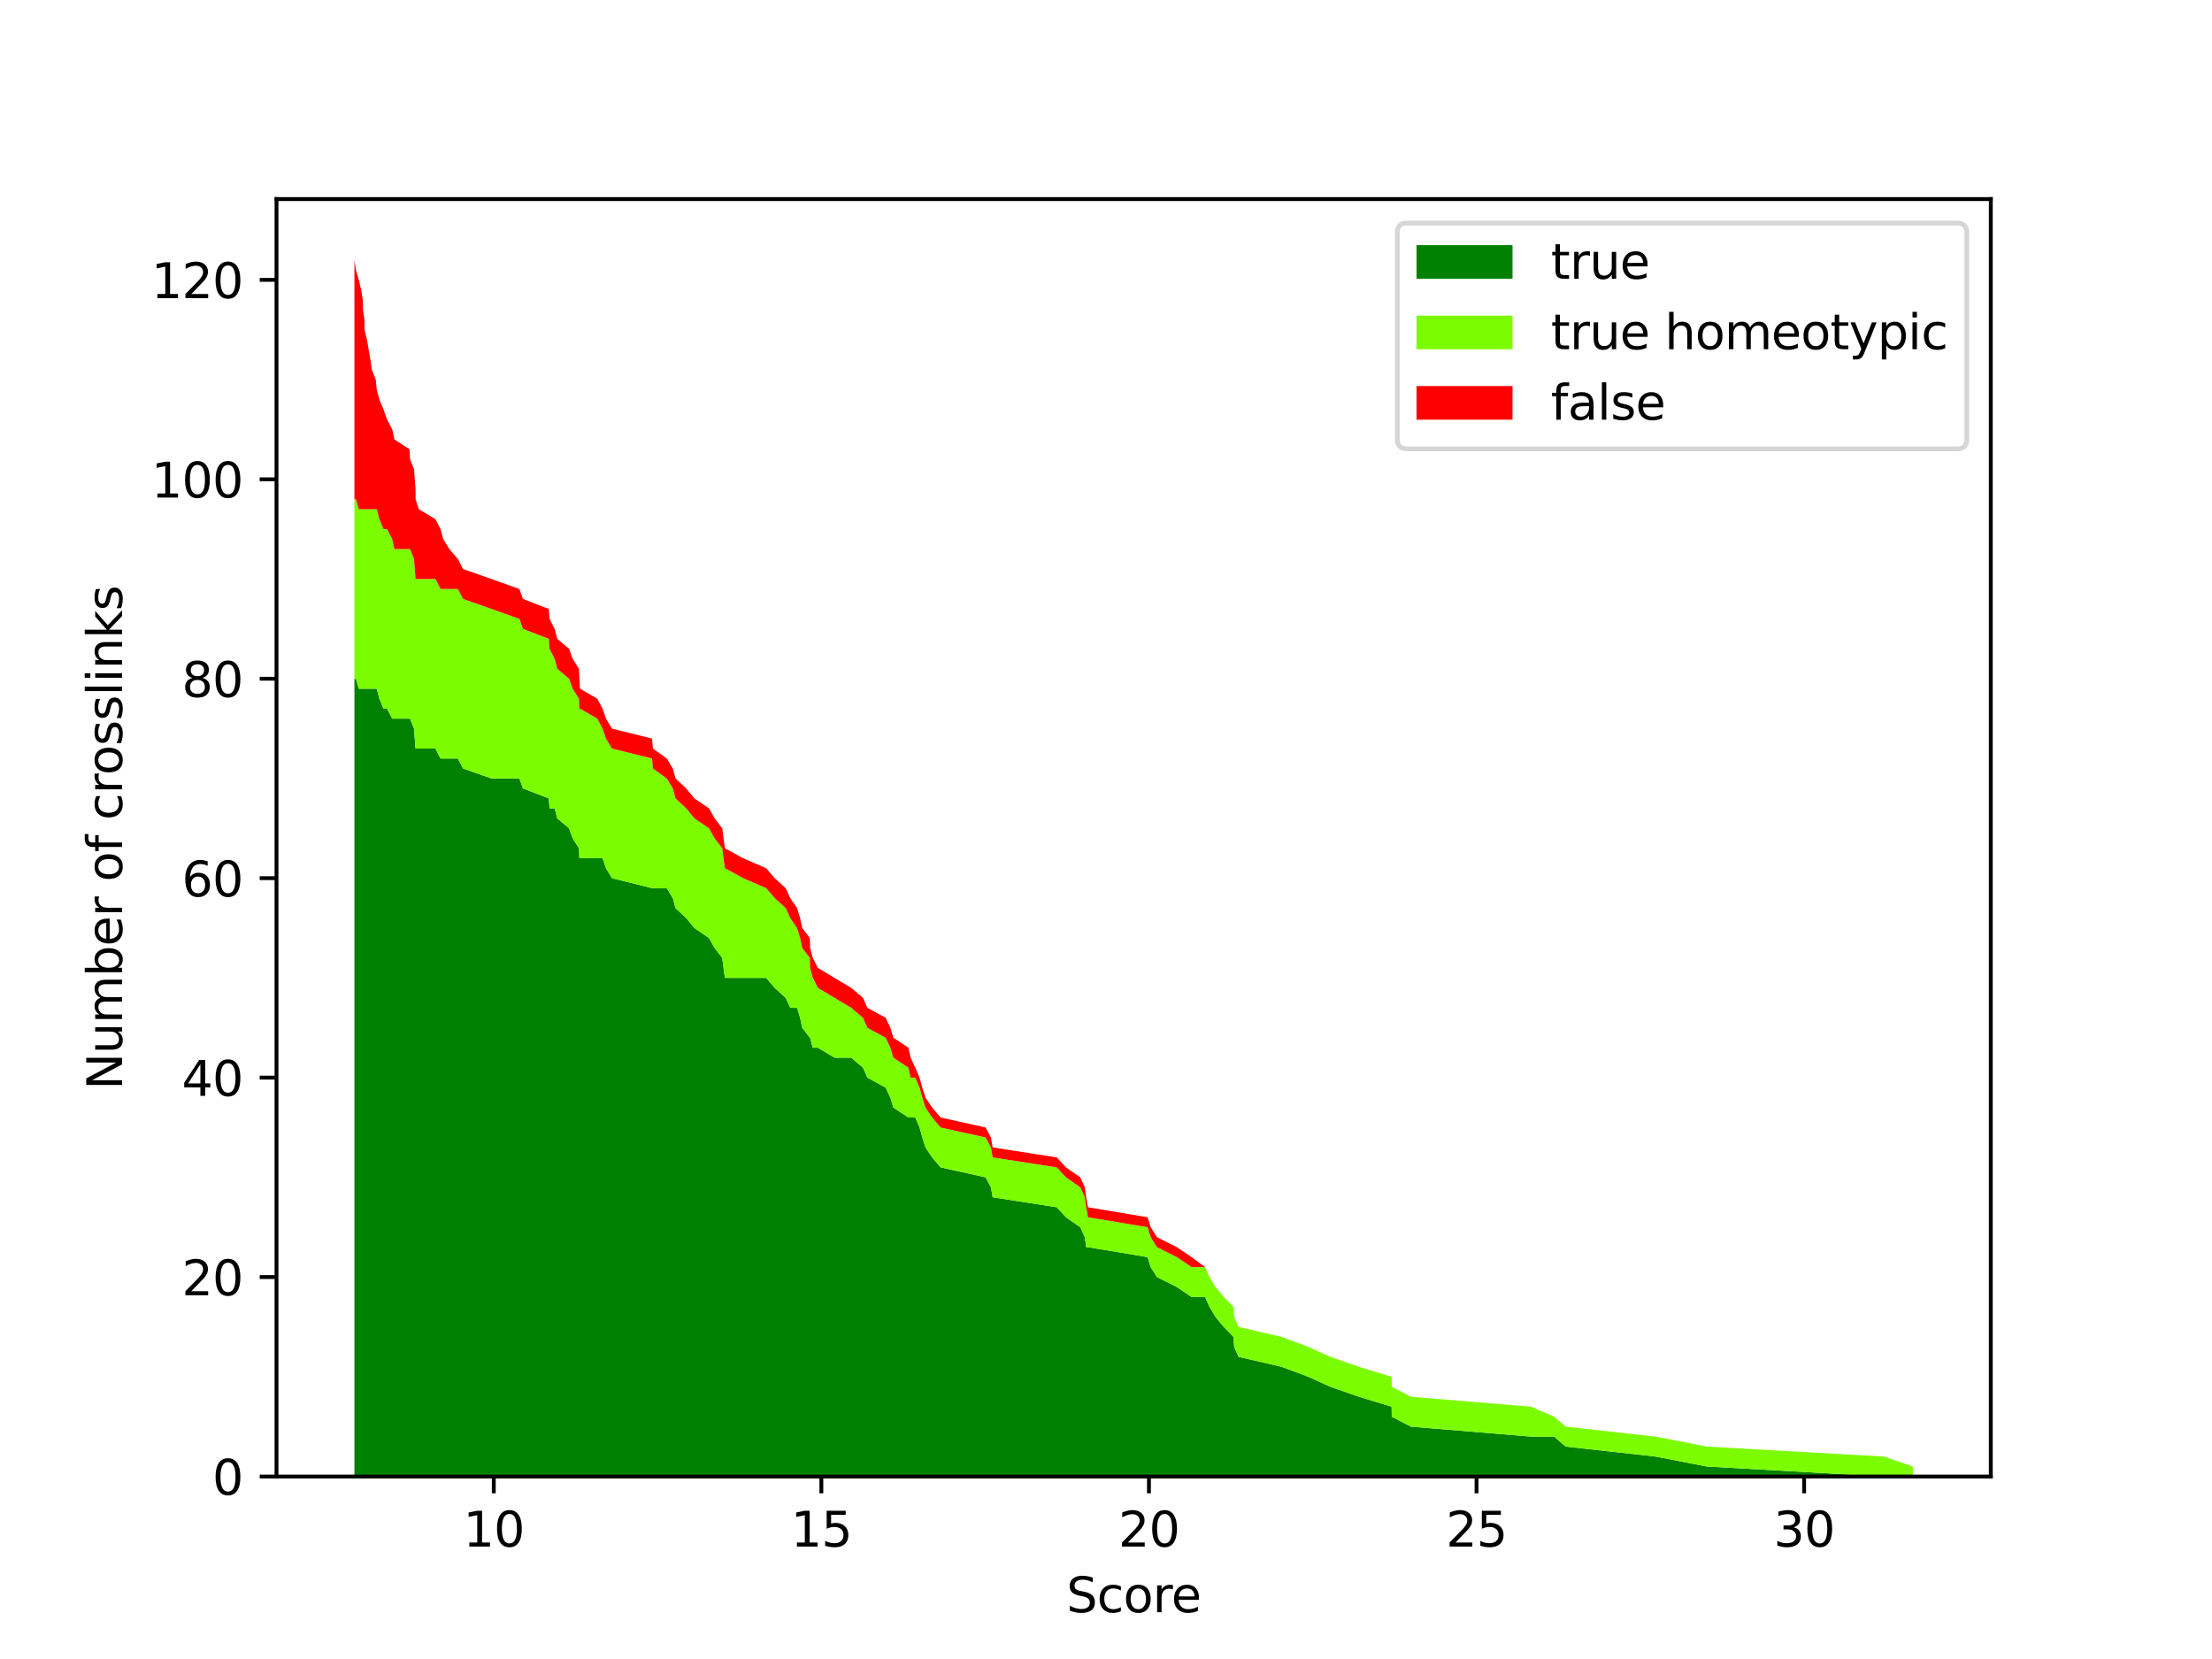 <?xml version="1.0" encoding="utf-8" standalone="no"?>
<!DOCTYPE svg PUBLIC "-//W3C//DTD SVG 1.1//EN"
  "http://www.w3.org/Graphics/SVG/1.1/DTD/svg11.dtd">
<svg xmlns:xlink="http://www.w3.org/1999/xlink" width="460.8pt" height="345.6pt" viewBox="0 0 460.8 345.6" xmlns="http://www.w3.org/2000/svg" version="1.1">
 <defs>
  <style type="text/css">*{stroke-linejoin: round; stroke-linecap: butt}</style>
 </defs>
 <g id="figure_1">
  <g id="patch_1">
   <path d="M 0 345.6 
L 460.8 345.6 
L 460.8 0 
L 0 0 
z
" style="fill: #ffffff"/>
  </g>
  <g id="axes_1">
   <g id="patch_2">
    <path d="M 57.6 307.584 
L 414.72 307.584 
L 414.72 41.472 
L 57.6 41.472 
z
" style="fill: #ffffff"/>
   </g>
   <g id="PolyCollection_1">
    <path d="M 73.833 141.394 
L 73.833 307.584 
L 74.147 307.584 
L 74.747 307.584 
L 75.239 307.584 
L 75.58 307.584 
L 75.621 307.584 
L 75.921 307.584 
L 75.935 307.584 
L 76.44 307.584 
L 76.794 307.584 
L 77.163 307.584 
L 77.45 307.584 
L 78.268 307.584 
L 78.487 307.584 
L 79.033 307.584 
L 79.893 307.584 
L 80.63 307.584 
L 81.708 307.584 
L 82.158 307.584 
L 85.325 307.584 
L 85.42 307.584 
L 86.253 307.584 
L 86.403 307.584 
L 86.567 307.584 
L 86.58 307.584 
L 87.249 307.584 
L 90.716 307.584 
L 91.767 307.584 
L 92.34 307.584 
L 93.609 307.584 
L 95.384 307.584 
L 96.462 307.584 
L 102.385 307.584 
L 108.199 307.584 
L 108.936 307.584 
L 114.328 307.584 
L 114.478 307.584 
L 115.542 307.584 
L 116.088 307.584 
L 118.545 307.584 
L 119.296 307.584 
L 120.606 307.584 
L 120.701 307.584 
L 120.824 307.584 
L 124.427 307.584 
L 125.519 307.584 
L 126.243 307.584 
L 127.471 307.584 
L 135.837 307.584 
L 136.015 307.584 
L 138.895 307.584 
L 140.164 307.584 
L 140.724 307.584 
L 142.948 307.584 
L 144.654 307.584 
L 147.698 307.584 
L 148.858 307.584 
L 150.469 307.584 
L 150.728 307.584 
L 151.014 307.584 
L 154.809 307.584 
L 159.613 307.584 
L 161.387 307.584 
L 163.68 307.584 
L 164.622 307.584 
L 166.041 307.584 
L 166.683 307.584 
L 167.12 307.584 
L 168.703 307.584 
L 168.757 307.584 
L 169.317 307.584 
L 170.382 307.584 
L 173.848 307.584 
L 177.329 307.584 
L 179.785 307.584 
L 180.686 307.584 
L 184.494 307.584 
L 185.477 307.584 
L 186.104 307.584 
L 189.23 307.584 
L 189.708 307.584 
L 190.663 307.584 
L 191.564 307.584 
L 192.137 307.584 
L 192.792 307.584 
L 194.184 307.584 
L 195.945 307.584 
L 205.321 307.584 
L 206.427 307.584 
L 206.795 307.584 
L 220.144 307.584 
L 222.054 307.584 
L 225.043 307.584 
L 225.985 307.584 
L 226.272 307.584 
L 226.64 307.584 
L 239.06 307.584 
L 239.715 307.584 
L 241.012 307.584 
L 245.161 307.584 
L 248.232 307.584 
L 251.044 307.584 
L 251.972 307.584 
L 253.214 307.584 
L 254.933 307.584 
L 256.967 307.584 
L 257.09 307.584 
L 258.032 307.584 
L 266.985 307.584 
L 272.553 307.584 
L 277.139 307.584 
L 283.076 307.584 
L 289.901 307.584 
L 289.928 307.584 
L 293.913 307.584 
L 318.958 307.584 
L 323.749 307.584 
L 326.164 307.584 
L 344.89 307.584 
L 355.577 307.584 
L 392.509 307.584 
L 398.487 307.584 
L 398.487 307.584 
L 398.487 307.584 
L 392.509 307.584 
L 355.577 305.507 
L 344.89 303.429 
L 326.164 301.352 
L 323.749 299.274 
L 318.958 299.274 
L 293.913 297.197 
L 289.928 295.12 
L 289.901 293.042 
L 283.076 290.965 
L 277.139 288.888 
L 272.553 286.81 
L 266.985 284.733 
L 258.032 282.655 
L 257.09 280.578 
L 256.967 278.501 
L 254.933 276.423 
L 253.214 274.346 
L 251.972 272.269 
L 251.044 270.191 
L 248.232 270.191 
L 245.161 268.114 
L 241.012 266.036 
L 239.715 263.959 
L 239.06 261.882 
L 226.64 259.804 
L 226.272 259.804 
L 225.985 257.727 
L 225.043 255.65 
L 222.054 253.572 
L 220.144 251.495 
L 206.795 249.417 
L 206.427 247.34 
L 205.321 245.263 
L 195.945 243.185 
L 194.184 241.108 
L 192.792 239.031 
L 192.137 236.953 
L 191.564 234.876 
L 190.663 232.798 
L 189.708 232.798 
L 189.23 232.798 
L 186.104 230.721 
L 185.477 228.644 
L 184.494 226.566 
L 180.686 224.489 
L 179.785 222.412 
L 177.329 220.334 
L 173.848 220.334 
L 170.382 218.257 
L 169.317 218.257 
L 168.757 216.179 
L 168.703 216.179 
L 167.12 214.102 
L 166.683 212.025 
L 166.041 209.947 
L 164.622 209.947 
L 163.68 207.87 
L 161.387 205.793 
L 159.613 203.715 
L 154.809 203.715 
L 151.014 203.715 
L 150.728 201.638 
L 150.469 199.56 
L 148.858 197.483 
L 147.698 195.406 
L 144.654 193.328 
L 142.948 191.251 
L 140.724 189.174 
L 140.164 187.096 
L 138.895 185.019 
L 136.015 185.019 
L 135.837 185.019 
L 127.471 182.941 
L 126.243 180.864 
L 125.519 178.787 
L 124.427 178.787 
L 120.824 178.787 
L 120.701 178.787 
L 120.606 176.709 
L 119.296 174.632 
L 118.545 172.554 
L 116.088 170.477 
L 115.542 168.4 
L 114.478 168.4 
L 114.328 166.322 
L 108.936 164.245 
L 108.199 162.168 
L 102.385 162.168 
L 96.462 160.09 
L 95.384 158.013 
L 93.609 158.013 
L 92.34 158.013 
L 91.767 158.013 
L 90.716 155.935 
L 87.249 155.935 
L 86.58 155.935 
L 86.567 155.935 
L 86.403 153.858 
L 86.253 151.781 
L 85.42 149.703 
L 85.325 149.703 
L 82.158 149.703 
L 81.708 149.703 
L 80.63 147.626 
L 79.893 147.626 
L 79.033 145.549 
L 78.487 143.471 
L 78.268 143.471 
L 77.45 143.471 
L 77.163 143.471 
L 76.794 143.471 
L 76.44 143.471 
L 75.935 143.471 
L 75.921 143.471 
L 75.621 143.471 
L 75.58 143.471 
L 75.239 143.471 
L 74.747 143.471 
L 74.147 141.394 
L 73.833 141.394 
z
" clip-path="url(#p751a65db9b)" style="fill: #008000"/>
   </g>
   <g id="PolyCollection_2">
    <path d="M 73.833 104.001 
L 73.833 141.394 
L 74.147 141.394 
L 74.747 143.471 
L 75.239 143.471 
L 75.58 143.471 
L 75.621 143.471 
L 75.921 143.471 
L 75.935 143.471 
L 76.44 143.471 
L 76.794 143.471 
L 77.163 143.471 
L 77.45 143.471 
L 78.268 143.471 
L 78.487 143.471 
L 79.033 145.549 
L 79.893 147.626 
L 80.63 147.626 
L 81.708 149.703 
L 82.158 149.703 
L 85.325 149.703 
L 85.42 149.703 
L 86.253 151.781 
L 86.403 153.858 
L 86.567 155.935 
L 86.58 155.935 
L 87.249 155.935 
L 90.716 155.935 
L 91.767 158.013 
L 92.34 158.013 
L 93.609 158.013 
L 95.384 158.013 
L 96.462 160.09 
L 102.385 162.168 
L 108.199 162.168 
L 108.936 164.245 
L 114.328 166.322 
L 114.478 168.4 
L 115.542 168.4 
L 116.088 170.477 
L 118.545 172.554 
L 119.296 174.632 
L 120.606 176.709 
L 120.701 178.787 
L 120.824 178.787 
L 124.427 178.787 
L 125.519 178.787 
L 126.243 180.864 
L 127.471 182.941 
L 135.837 185.019 
L 136.015 185.019 
L 138.895 185.019 
L 140.164 187.096 
L 140.724 189.174 
L 142.948 191.251 
L 144.654 193.328 
L 147.698 195.406 
L 148.858 197.483 
L 150.469 199.56 
L 150.728 201.638 
L 151.014 203.715 
L 154.809 203.715 
L 159.613 203.715 
L 161.387 205.793 
L 163.68 207.87 
L 164.622 209.947 
L 166.041 209.947 
L 166.683 212.025 
L 167.12 214.102 
L 168.703 216.179 
L 168.757 216.179 
L 169.317 218.257 
L 170.382 218.257 
L 173.848 220.334 
L 177.329 220.334 
L 179.785 222.412 
L 180.686 224.489 
L 184.494 226.566 
L 185.477 228.644 
L 186.104 230.721 
L 189.23 232.798 
L 189.708 232.798 
L 190.663 232.798 
L 191.564 234.876 
L 192.137 236.953 
L 192.792 239.031 
L 194.184 241.108 
L 195.945 243.185 
L 205.321 245.263 
L 206.427 247.34 
L 206.795 249.417 
L 220.144 251.495 
L 222.054 253.572 
L 225.043 255.65 
L 225.985 257.727 
L 226.272 259.804 
L 226.64 259.804 
L 239.06 261.882 
L 239.715 263.959 
L 241.012 266.036 
L 245.161 268.114 
L 248.232 270.191 
L 251.044 270.191 
L 251.972 272.269 
L 253.214 274.346 
L 254.933 276.423 
L 256.967 278.501 
L 257.09 280.578 
L 258.032 282.655 
L 266.985 284.733 
L 272.553 286.81 
L 277.139 288.888 
L 283.076 290.965 
L 289.901 293.042 
L 289.928 295.12 
L 293.913 297.197 
L 318.958 299.274 
L 323.749 299.274 
L 326.164 301.352 
L 344.89 303.429 
L 355.577 305.507 
L 392.509 307.584 
L 398.487 307.584 
L 398.487 305.507 
L 398.487 305.507 
L 392.509 303.429 
L 355.577 301.352 
L 344.89 299.274 
L 326.164 297.197 
L 323.749 295.12 
L 318.958 293.042 
L 293.913 290.965 
L 289.928 288.888 
L 289.901 286.81 
L 283.076 284.733 
L 277.139 282.655 
L 272.553 280.578 
L 266.985 278.501 
L 258.032 276.423 
L 257.09 274.346 
L 256.967 272.269 
L 254.933 270.191 
L 253.214 268.114 
L 251.972 266.036 
L 251.044 263.959 
L 248.232 263.959 
L 245.161 261.882 
L 241.012 259.804 
L 239.715 257.727 
L 239.06 255.65 
L 226.64 253.572 
L 226.272 251.495 
L 225.985 249.417 
L 225.043 247.34 
L 222.054 245.263 
L 220.144 243.185 
L 206.795 241.108 
L 206.427 239.031 
L 205.321 236.953 
L 195.945 234.876 
L 194.184 232.798 
L 192.792 230.721 
L 192.137 228.644 
L 191.564 226.566 
L 190.663 224.489 
L 189.708 224.489 
L 189.23 222.412 
L 186.104 220.334 
L 185.477 218.257 
L 184.494 216.179 
L 180.686 214.102 
L 179.785 212.025 
L 177.329 209.947 
L 173.848 207.87 
L 170.382 205.793 
L 169.317 203.715 
L 168.757 201.638 
L 168.703 199.56 
L 167.12 197.483 
L 166.683 195.406 
L 166.041 193.328 
L 164.622 191.251 
L 163.68 189.174 
L 161.387 187.096 
L 159.613 185.019 
L 154.809 182.941 
L 151.014 180.864 
L 150.728 178.787 
L 150.469 176.709 
L 148.858 174.632 
L 147.698 172.554 
L 144.654 170.477 
L 142.948 168.4 
L 140.724 166.322 
L 140.164 164.245 
L 138.895 162.168 
L 136.015 160.09 
L 135.837 158.013 
L 127.471 155.935 
L 126.243 153.858 
L 125.519 151.781 
L 124.427 149.703 
L 120.824 147.626 
L 120.701 147.626 
L 120.606 145.549 
L 119.296 143.471 
L 118.545 141.394 
L 116.088 139.316 
L 115.542 137.239 
L 114.478 135.162 
L 114.328 133.084 
L 108.936 131.007 
L 108.199 128.93 
L 102.385 126.852 
L 96.462 124.775 
L 95.384 122.697 
L 93.609 122.697 
L 92.34 122.697 
L 91.767 122.697 
L 90.716 120.62 
L 87.249 120.62 
L 86.58 120.62 
L 86.567 120.62 
L 86.403 118.543 
L 86.253 116.465 
L 85.42 114.388 
L 85.325 114.388 
L 82.158 114.388 
L 81.708 112.311 
L 80.63 110.233 
L 79.893 110.233 
L 79.033 108.156 
L 78.487 106.078 
L 78.268 106.078 
L 77.45 106.078 
L 77.163 106.078 
L 76.794 106.078 
L 76.44 106.078 
L 75.935 106.078 
L 75.921 106.078 
L 75.621 106.078 
L 75.58 106.078 
L 75.239 106.078 
L 74.747 106.078 
L 74.147 104.001 
L 73.833 104.001 
z
" clip-path="url(#p751a65db9b)" style="fill: #7cfc00"/>
   </g>
   <g id="PolyCollection_3">
    <path d="M 73.833 54.144 
L 73.833 104.001 
L 74.147 104.001 
L 74.747 106.078 
L 75.239 106.078 
L 75.58 106.078 
L 75.621 106.078 
L 75.921 106.078 
L 75.935 106.078 
L 76.44 106.078 
L 76.794 106.078 
L 77.163 106.078 
L 77.45 106.078 
L 78.268 106.078 
L 78.487 106.078 
L 79.033 108.156 
L 79.893 110.233 
L 80.63 110.233 
L 81.708 112.311 
L 82.158 114.388 
L 85.325 114.388 
L 85.42 114.388 
L 86.253 116.465 
L 86.403 118.543 
L 86.567 120.62 
L 86.58 120.62 
L 87.249 120.62 
L 90.716 120.62 
L 91.767 122.697 
L 92.34 122.697 
L 93.609 122.697 
L 95.384 122.697 
L 96.462 124.775 
L 102.385 126.852 
L 108.199 128.93 
L 108.936 131.007 
L 114.328 133.084 
L 114.478 135.162 
L 115.542 137.239 
L 116.088 139.316 
L 118.545 141.394 
L 119.296 143.471 
L 120.606 145.549 
L 120.701 147.626 
L 120.824 147.626 
L 124.427 149.703 
L 125.519 151.781 
L 126.243 153.858 
L 127.471 155.935 
L 135.837 158.013 
L 136.015 160.09 
L 138.895 162.168 
L 140.164 164.245 
L 140.724 166.322 
L 142.948 168.4 
L 144.654 170.477 
L 147.698 172.554 
L 148.858 174.632 
L 150.469 176.709 
L 150.728 178.787 
L 151.014 180.864 
L 154.809 182.941 
L 159.613 185.019 
L 161.387 187.096 
L 163.68 189.174 
L 164.622 191.251 
L 166.041 193.328 
L 166.683 195.406 
L 167.12 197.483 
L 168.703 199.56 
L 168.757 201.638 
L 169.317 203.715 
L 170.382 205.793 
L 173.848 207.87 
L 177.329 209.947 
L 179.785 212.025 
L 180.686 214.102 
L 184.494 216.179 
L 185.477 218.257 
L 186.104 220.334 
L 189.23 222.412 
L 189.708 224.489 
L 190.663 224.489 
L 191.564 226.566 
L 192.137 228.644 
L 192.792 230.721 
L 194.184 232.798 
L 195.945 234.876 
L 205.321 236.953 
L 206.427 239.031 
L 206.795 241.108 
L 220.144 243.185 
L 222.054 245.263 
L 225.043 247.34 
L 225.985 249.417 
L 226.272 251.495 
L 226.64 253.572 
L 239.06 255.65 
L 239.715 257.727 
L 241.012 259.804 
L 245.161 261.882 
L 248.232 263.959 
L 251.044 263.959 
L 251.972 266.036 
L 253.214 268.114 
L 254.933 270.191 
L 256.967 272.269 
L 257.09 274.346 
L 258.032 276.423 
L 266.985 278.501 
L 272.553 280.578 
L 277.139 282.655 
L 283.076 284.733 
L 289.901 286.81 
L 289.928 288.888 
L 293.913 290.965 
L 318.958 293.042 
L 323.749 295.12 
L 326.164 297.197 
L 344.89 299.274 
L 355.577 301.352 
L 392.509 303.429 
L 398.487 305.507 
L 398.487 305.507 
L 398.487 305.507 
L 392.509 303.429 
L 355.577 301.352 
L 344.89 299.274 
L 326.164 297.197 
L 323.749 295.12 
L 318.958 293.042 
L 293.913 290.965 
L 289.928 288.888 
L 289.901 286.81 
L 283.076 284.733 
L 277.139 282.655 
L 272.553 280.578 
L 266.985 278.501 
L 258.032 276.423 
L 257.09 274.346 
L 256.967 272.269 
L 254.933 270.191 
L 253.214 268.114 
L 251.972 266.036 
L 251.044 263.959 
L 248.232 261.882 
L 245.161 259.804 
L 241.012 257.727 
L 239.715 255.65 
L 239.06 253.572 
L 226.64 251.495 
L 226.272 249.417 
L 225.985 247.34 
L 225.043 245.263 
L 222.054 243.185 
L 220.144 241.108 
L 206.795 239.031 
L 206.427 236.953 
L 205.321 234.876 
L 195.945 232.798 
L 194.184 230.721 
L 192.792 228.644 
L 192.137 226.566 
L 191.564 224.489 
L 190.663 222.412 
L 189.708 220.334 
L 189.23 218.257 
L 186.104 216.179 
L 185.477 214.102 
L 184.494 212.025 
L 180.686 209.947 
L 179.785 207.87 
L 177.329 205.793 
L 173.848 203.715 
L 170.382 201.638 
L 169.317 199.56 
L 168.757 197.483 
L 168.703 195.406 
L 167.12 193.328 
L 166.683 191.251 
L 166.041 189.174 
L 164.622 187.096 
L 163.68 185.019 
L 161.387 182.941 
L 159.613 180.864 
L 154.809 178.787 
L 151.014 176.709 
L 150.728 174.632 
L 150.469 172.554 
L 148.858 170.477 
L 147.698 168.4 
L 144.654 166.322 
L 142.948 164.245 
L 140.724 162.168 
L 140.164 160.09 
L 138.895 158.013 
L 136.015 155.935 
L 135.837 153.858 
L 127.471 151.781 
L 126.243 149.703 
L 125.519 147.626 
L 124.427 145.549 
L 120.824 143.471 
L 120.701 141.394 
L 120.606 139.316 
L 119.296 137.239 
L 118.545 135.162 
L 116.088 133.084 
L 115.542 131.007 
L 114.478 128.93 
L 114.328 126.852 
L 108.936 124.775 
L 108.199 122.697 
L 102.385 120.62 
L 96.462 118.543 
L 95.384 116.465 
L 93.609 114.388 
L 92.34 112.311 
L 91.767 110.233 
L 90.716 108.156 
L 87.249 106.078 
L 86.58 104.001 
L 86.567 101.924 
L 86.403 99.846 
L 86.253 97.769 
L 85.42 95.692 
L 85.325 93.614 
L 82.158 91.537 
L 81.708 89.459 
L 80.63 87.382 
L 79.893 85.305 
L 79.033 83.227 
L 78.487 81.15 
L 78.268 79.073 
L 77.45 76.995 
L 77.163 74.918 
L 76.794 72.84 
L 76.44 70.763 
L 75.935 68.686 
L 75.921 66.608 
L 75.621 64.531 
L 75.58 62.454 
L 75.239 60.376 
L 74.747 58.299 
L 74.147 56.221 
L 73.833 54.144 
z
" clip-path="url(#p751a65db9b)" style="fill: #ff0000"/>
   </g>
   <g id="matplotlib.axis_1">
    <g id="xtick_1">
     <g id="line2d_1">
      <defs>
       <path id="m21e582308d" d="M 0 0 
L 0 3.5 
" style="stroke: #000000; stroke-width: 0.8"/>
      </defs>
      <g>
       <use xlink:href="#m21e582308d" x="102.863" y="307.584" style="stroke: #000000; stroke-width: 0.8"/>
      </g>
     </g>
     <g id="text_1">
      <!-- 10 -->
      <g transform="translate(96.5 322.182) scale(0.1 -0.1)">
       <defs>
        <path id="DejaVuSans-31" d="M 794 531 
L 1825 531 
L 1825 4091 
L 703 3866 
L 703 4441 
L 1819 4666 
L 2450 4666 
L 2450 531 
L 3481 531 
L 3481 0 
L 794 0 
L 794 531 
z
" transform="scale(0.016)"/>
        <path id="DejaVuSans-30" d="M 2034 4250 
Q 1547 4250 1301 3770 
Q 1056 3291 1056 2328 
Q 1056 1369 1301 889 
Q 1547 409 2034 409 
Q 2525 409 2770 889 
Q 3016 1369 3016 2328 
Q 3016 3291 2770 3770 
Q 2525 4250 2034 4250 
z
M 2034 4750 
Q 2819 4750 3233 4129 
Q 3647 3509 3647 2328 
Q 3647 1150 3233 529 
Q 2819 -91 2034 -91 
Q 1250 -91 836 529 
Q 422 1150 422 2328 
Q 422 3509 836 4129 
Q 1250 4750 2034 4750 
z
" transform="scale(0.016)"/>
       </defs>
       <use xlink:href="#DejaVuSans-31"/>
       <use xlink:href="#DejaVuSans-30" x="63.623"/>
      </g>
     </g>
    </g>
    <g id="xtick_2">
     <g id="line2d_2">
      <g>
       <use xlink:href="#m21e582308d" x="171.105" y="307.584" style="stroke: #000000; stroke-width: 0.8"/>
      </g>
     </g>
     <g id="text_2">
      <!-- 15 -->
      <g transform="translate(164.742 322.182) scale(0.1 -0.1)">
       <defs>
        <path id="DejaVuSans-35" d="M 691 4666 
L 3169 4666 
L 3169 4134 
L 1269 4134 
L 1269 2991 
Q 1406 3038 1543 3061 
Q 1681 3084 1819 3084 
Q 2600 3084 3056 2656 
Q 3513 2228 3513 1497 
Q 3513 744 3044 326 
Q 2575 -91 1722 -91 
Q 1428 -91 1123 -41 
Q 819 9 494 109 
L 494 744 
Q 775 591 1075 516 
Q 1375 441 1709 441 
Q 2250 441 2565 725 
Q 2881 1009 2881 1497 
Q 2881 1984 2565 2268 
Q 2250 2553 1709 2553 
Q 1456 2553 1204 2497 
Q 953 2441 691 2322 
L 691 4666 
z
" transform="scale(0.016)"/>
       </defs>
       <use xlink:href="#DejaVuSans-31"/>
       <use xlink:href="#DejaVuSans-35" x="63.623"/>
      </g>
     </g>
    </g>
    <g id="xtick_3">
     <g id="line2d_3">
      <g>
       <use xlink:href="#m21e582308d" x="239.347" y="307.584" style="stroke: #000000; stroke-width: 0.8"/>
      </g>
     </g>
     <g id="text_3">
      <!-- 20 -->
      <g transform="translate(232.984 322.182) scale(0.1 -0.1)">
       <defs>
        <path id="DejaVuSans-32" d="M 1228 531 
L 3431 531 
L 3431 0 
L 469 0 
L 469 531 
Q 828 903 1448 1529 
Q 2069 2156 2228 2338 
Q 2531 2678 2651 2914 
Q 2772 3150 2772 3378 
Q 2772 3750 2511 3984 
Q 2250 4219 1831 4219 
Q 1534 4219 1204 4116 
Q 875 4013 500 3803 
L 500 4441 
Q 881 4594 1212 4672 
Q 1544 4750 1819 4750 
Q 2544 4750 2975 4387 
Q 3406 4025 3406 3419 
Q 3406 3131 3298 2873 
Q 3191 2616 2906 2266 
Q 2828 2175 2409 1742 
Q 1991 1309 1228 531 
z
" transform="scale(0.016)"/>
       </defs>
       <use xlink:href="#DejaVuSans-32"/>
       <use xlink:href="#DejaVuSans-30" x="63.623"/>
      </g>
     </g>
    </g>
    <g id="xtick_4">
     <g id="line2d_4">
      <g>
       <use xlink:href="#m21e582308d" x="307.589" y="307.584" style="stroke: #000000; stroke-width: 0.8"/>
      </g>
     </g>
     <g id="text_4">
      <!-- 25 -->
      <g transform="translate(301.226 322.182) scale(0.1 -0.1)">
       <use xlink:href="#DejaVuSans-32"/>
       <use xlink:href="#DejaVuSans-35" x="63.623"/>
      </g>
     </g>
    </g>
    <g id="xtick_5">
     <g id="line2d_5">
      <g>
       <use xlink:href="#m21e582308d" x="375.831" y="307.584" style="stroke: #000000; stroke-width: 0.8"/>
      </g>
     </g>
     <g id="text_5">
      <!-- 30 -->
      <g transform="translate(369.468 322.182) scale(0.1 -0.1)">
       <defs>
        <path id="DejaVuSans-33" d="M 2597 2516 
Q 3050 2419 3304 2112 
Q 3559 1806 3559 1356 
Q 3559 666 3084 287 
Q 2609 -91 1734 -91 
Q 1441 -91 1130 -33 
Q 819 25 488 141 
L 488 750 
Q 750 597 1062 519 
Q 1375 441 1716 441 
Q 2309 441 2620 675 
Q 2931 909 2931 1356 
Q 2931 1769 2642 2001 
Q 2353 2234 1838 2234 
L 1294 2234 
L 1294 2753 
L 1863 2753 
Q 2328 2753 2575 2939 
Q 2822 3125 2822 3475 
Q 2822 3834 2567 4026 
Q 2313 4219 1838 4219 
Q 1578 4219 1281 4162 
Q 984 4106 628 3988 
L 628 4550 
Q 988 4650 1302 4700 
Q 1616 4750 1894 4750 
Q 2613 4750 3031 4423 
Q 3450 4097 3450 3541 
Q 3450 3153 3228 2886 
Q 3006 2619 2597 2516 
z
" transform="scale(0.016)"/>
       </defs>
       <use xlink:href="#DejaVuSans-33"/>
       <use xlink:href="#DejaVuSans-30" x="63.623"/>
      </g>
     </g>
    </g>
    <g id="text_6">
     <!-- Score -->
     <g transform="translate(222.158 335.861) scale(0.1 -0.1)">
      <defs>
       <path id="DejaVuSans-53" d="M 3425 4513 
L 3425 3897 
Q 3066 4069 2747 4153 
Q 2428 4238 2131 4238 
Q 1616 4238 1336 4038 
Q 1056 3838 1056 3469 
Q 1056 3159 1242 3001 
Q 1428 2844 1947 2747 
L 2328 2669 
Q 3034 2534 3370 2195 
Q 3706 1856 3706 1288 
Q 3706 609 3251 259 
Q 2797 -91 1919 -91 
Q 1588 -91 1214 -16 
Q 841 59 441 206 
L 441 856 
Q 825 641 1194 531 
Q 1563 422 1919 422 
Q 2459 422 2753 634 
Q 3047 847 3047 1241 
Q 3047 1584 2836 1778 
Q 2625 1972 2144 2069 
L 1759 2144 
Q 1053 2284 737 2584 
Q 422 2884 422 3419 
Q 422 4038 858 4394 
Q 1294 4750 2059 4750 
Q 2388 4750 2728 4690 
Q 3069 4631 3425 4513 
z
" transform="scale(0.016)"/>
       <path id="DejaVuSans-63" d="M 3122 3366 
L 3122 2828 
Q 2878 2963 2633 3030 
Q 2388 3097 2138 3097 
Q 1578 3097 1268 2742 
Q 959 2388 959 1747 
Q 959 1106 1268 751 
Q 1578 397 2138 397 
Q 2388 397 2633 464 
Q 2878 531 3122 666 
L 3122 134 
Q 2881 22 2623 -34 
Q 2366 -91 2075 -91 
Q 1284 -91 818 406 
Q 353 903 353 1747 
Q 353 2603 823 3093 
Q 1294 3584 2113 3584 
Q 2378 3584 2631 3529 
Q 2884 3475 3122 3366 
z
" transform="scale(0.016)"/>
       <path id="DejaVuSans-6f" d="M 1959 3097 
Q 1497 3097 1228 2736 
Q 959 2375 959 1747 
Q 959 1119 1226 758 
Q 1494 397 1959 397 
Q 2419 397 2687 759 
Q 2956 1122 2956 1747 
Q 2956 2369 2687 2733 
Q 2419 3097 1959 3097 
z
M 1959 3584 
Q 2709 3584 3137 3096 
Q 3566 2609 3566 1747 
Q 3566 888 3137 398 
Q 2709 -91 1959 -91 
Q 1206 -91 779 398 
Q 353 888 353 1747 
Q 353 2609 779 3096 
Q 1206 3584 1959 3584 
z
" transform="scale(0.016)"/>
       <path id="DejaVuSans-72" d="M 2631 2963 
Q 2534 3019 2420 3045 
Q 2306 3072 2169 3072 
Q 1681 3072 1420 2755 
Q 1159 2438 1159 1844 
L 1159 0 
L 581 0 
L 581 3500 
L 1159 3500 
L 1159 2956 
Q 1341 3275 1631 3429 
Q 1922 3584 2338 3584 
Q 2397 3584 2469 3576 
Q 2541 3569 2628 3553 
L 2631 2963 
z
" transform="scale(0.016)"/>
       <path id="DejaVuSans-65" d="M 3597 1894 
L 3597 1613 
L 953 1613 
Q 991 1019 1311 708 
Q 1631 397 2203 397 
Q 2534 397 2845 478 
Q 3156 559 3463 722 
L 3463 178 
Q 3153 47 2828 -22 
Q 2503 -91 2169 -91 
Q 1331 -91 842 396 
Q 353 884 353 1716 
Q 353 2575 817 3079 
Q 1281 3584 2069 3584 
Q 2775 3584 3186 3129 
Q 3597 2675 3597 1894 
z
M 3022 2063 
Q 3016 2534 2758 2815 
Q 2500 3097 2075 3097 
Q 1594 3097 1305 2825 
Q 1016 2553 972 2059 
L 3022 2063 
z
" transform="scale(0.016)"/>
      </defs>
      <use xlink:href="#DejaVuSans-53"/>
      <use xlink:href="#DejaVuSans-63" x="63.477"/>
      <use xlink:href="#DejaVuSans-6f" x="118.457"/>
      <use xlink:href="#DejaVuSans-72" x="179.639"/>
      <use xlink:href="#DejaVuSans-65" x="218.502"/>
     </g>
    </g>
   </g>
   <g id="matplotlib.axis_2">
    <g id="ytick_1">
     <g id="line2d_6">
      <defs>
       <path id="m904c1baea0" d="M 0 0 
L -3.5 0 
" style="stroke: #000000; stroke-width: 0.8"/>
      </defs>
      <g>
       <use xlink:href="#m904c1baea0" x="57.6" y="307.584" style="stroke: #000000; stroke-width: 0.8"/>
      </g>
     </g>
     <g id="text_7">
      <!-- 0 -->
      <g transform="translate(44.237 311.383) scale(0.1 -0.1)">
       <use xlink:href="#DejaVuSans-30"/>
      </g>
     </g>
    </g>
    <g id="ytick_2">
     <g id="line2d_7">
      <g>
       <use xlink:href="#m904c1baea0" x="57.6" y="266.036" style="stroke: #000000; stroke-width: 0.8"/>
      </g>
     </g>
     <g id="text_8">
      <!-- 20 -->
      <g transform="translate(37.875 269.836) scale(0.1 -0.1)">
       <use xlink:href="#DejaVuSans-32"/>
       <use xlink:href="#DejaVuSans-30" x="63.623"/>
      </g>
     </g>
    </g>
    <g id="ytick_3">
     <g id="line2d_8">
      <g>
       <use xlink:href="#m904c1baea0" x="57.6" y="224.489" style="stroke: #000000; stroke-width: 0.8"/>
      </g>
     </g>
     <g id="text_9">
      <!-- 40 -->
      <g transform="translate(37.875 228.288) scale(0.1 -0.1)">
       <defs>
        <path id="DejaVuSans-34" d="M 2419 4116 
L 825 1625 
L 2419 1625 
L 2419 4116 
z
M 2253 4666 
L 3047 4666 
L 3047 1625 
L 3713 1625 
L 3713 1100 
L 3047 1100 
L 3047 0 
L 2419 0 
L 2419 1100 
L 313 1100 
L 313 1709 
L 2253 4666 
z
" transform="scale(0.016)"/>
       </defs>
       <use xlink:href="#DejaVuSans-34"/>
       <use xlink:href="#DejaVuSans-30" x="63.623"/>
      </g>
     </g>
    </g>
    <g id="ytick_4">
     <g id="line2d_9">
      <g>
       <use xlink:href="#m904c1baea0" x="57.6" y="182.941" style="stroke: #000000; stroke-width: 0.8"/>
      </g>
     </g>
     <g id="text_10">
      <!-- 60 -->
      <g transform="translate(37.875 186.741) scale(0.1 -0.1)">
       <defs>
        <path id="DejaVuSans-36" d="M 2113 2584 
Q 1688 2584 1439 2293 
Q 1191 2003 1191 1497 
Q 1191 994 1439 701 
Q 1688 409 2113 409 
Q 2538 409 2786 701 
Q 3034 994 3034 1497 
Q 3034 2003 2786 2293 
Q 2538 2584 2113 2584 
z
M 3366 4563 
L 3366 3988 
Q 3128 4100 2886 4159 
Q 2644 4219 2406 4219 
Q 1781 4219 1451 3797 
Q 1122 3375 1075 2522 
Q 1259 2794 1537 2939 
Q 1816 3084 2150 3084 
Q 2853 3084 3261 2657 
Q 3669 2231 3669 1497 
Q 3669 778 3244 343 
Q 2819 -91 2113 -91 
Q 1303 -91 875 529 
Q 447 1150 447 2328 
Q 447 3434 972 4092 
Q 1497 4750 2381 4750 
Q 2619 4750 2861 4703 
Q 3103 4656 3366 4563 
z
" transform="scale(0.016)"/>
       </defs>
       <use xlink:href="#DejaVuSans-36"/>
       <use xlink:href="#DejaVuSans-30" x="63.623"/>
      </g>
     </g>
    </g>
    <g id="ytick_5">
     <g id="line2d_10">
      <g>
       <use xlink:href="#m904c1baea0" x="57.6" y="141.394" style="stroke: #000000; stroke-width: 0.8"/>
      </g>
     </g>
     <g id="text_11">
      <!-- 80 -->
      <g transform="translate(37.875 145.193) scale(0.1 -0.1)">
       <defs>
        <path id="DejaVuSans-38" d="M 2034 2216 
Q 1584 2216 1326 1975 
Q 1069 1734 1069 1313 
Q 1069 891 1326 650 
Q 1584 409 2034 409 
Q 2484 409 2743 651 
Q 3003 894 3003 1313 
Q 3003 1734 2745 1975 
Q 2488 2216 2034 2216 
z
M 1403 2484 
Q 997 2584 770 2862 
Q 544 3141 544 3541 
Q 544 4100 942 4425 
Q 1341 4750 2034 4750 
Q 2731 4750 3128 4425 
Q 3525 4100 3525 3541 
Q 3525 3141 3298 2862 
Q 3072 2584 2669 2484 
Q 3125 2378 3379 2068 
Q 3634 1759 3634 1313 
Q 3634 634 3220 271 
Q 2806 -91 2034 -91 
Q 1263 -91 848 271 
Q 434 634 434 1313 
Q 434 1759 690 2068 
Q 947 2378 1403 2484 
z
M 1172 3481 
Q 1172 3119 1398 2916 
Q 1625 2713 2034 2713 
Q 2441 2713 2670 2916 
Q 2900 3119 2900 3481 
Q 2900 3844 2670 4047 
Q 2441 4250 2034 4250 
Q 1625 4250 1398 4047 
Q 1172 3844 1172 3481 
z
" transform="scale(0.016)"/>
       </defs>
       <use xlink:href="#DejaVuSans-38"/>
       <use xlink:href="#DejaVuSans-30" x="63.623"/>
      </g>
     </g>
    </g>
    <g id="ytick_6">
     <g id="line2d_11">
      <g>
       <use xlink:href="#m904c1baea0" x="57.6" y="99.846" style="stroke: #000000; stroke-width: 0.8"/>
      </g>
     </g>
     <g id="text_12">
      <!-- 100 -->
      <g transform="translate(31.512 103.646) scale(0.1 -0.1)">
       <use xlink:href="#DejaVuSans-31"/>
       <use xlink:href="#DejaVuSans-30" x="63.623"/>
       <use xlink:href="#DejaVuSans-30" x="127.246"/>
      </g>
     </g>
    </g>
    <g id="ytick_7">
     <g id="line2d_12">
      <g>
       <use xlink:href="#m904c1baea0" x="57.6" y="58.299" style="stroke: #000000; stroke-width: 0.8"/>
      </g>
     </g>
     <g id="text_13">
      <!-- 120 -->
      <g transform="translate(31.512 62.098) scale(0.1 -0.1)">
       <use xlink:href="#DejaVuSans-31"/>
       <use xlink:href="#DejaVuSans-32" x="63.623"/>
       <use xlink:href="#DejaVuSans-30" x="127.246"/>
      </g>
     </g>
    </g>
    <g id="text_14">
     <!-- Number of crosslinks -->
     <g transform="translate(25.433 227.019) rotate(-90) scale(0.1 -0.1)">
      <defs>
       <path id="DejaVuSans-4e" d="M 628 4666 
L 1478 4666 
L 3547 763 
L 3547 4666 
L 4159 4666 
L 4159 0 
L 3309 0 
L 1241 3903 
L 1241 0 
L 628 0 
L 628 4666 
z
" transform="scale(0.016)"/>
       <path id="DejaVuSans-75" d="M 544 1381 
L 544 3500 
L 1119 3500 
L 1119 1403 
Q 1119 906 1312 657 
Q 1506 409 1894 409 
Q 2359 409 2629 706 
Q 2900 1003 2900 1516 
L 2900 3500 
L 3475 3500 
L 3475 0 
L 2900 0 
L 2900 538 
Q 2691 219 2414 64 
Q 2138 -91 1772 -91 
Q 1169 -91 856 284 
Q 544 659 544 1381 
z
M 1991 3584 
L 1991 3584 
z
" transform="scale(0.016)"/>
       <path id="DejaVuSans-6d" d="M 3328 2828 
Q 3544 3216 3844 3400 
Q 4144 3584 4550 3584 
Q 5097 3584 5394 3201 
Q 5691 2819 5691 2113 
L 5691 0 
L 5113 0 
L 5113 2094 
Q 5113 2597 4934 2840 
Q 4756 3084 4391 3084 
Q 3944 3084 3684 2787 
Q 3425 2491 3425 1978 
L 3425 0 
L 2847 0 
L 2847 2094 
Q 2847 2600 2669 2842 
Q 2491 3084 2119 3084 
Q 1678 3084 1418 2786 
Q 1159 2488 1159 1978 
L 1159 0 
L 581 0 
L 581 3500 
L 1159 3500 
L 1159 2956 
Q 1356 3278 1631 3431 
Q 1906 3584 2284 3584 
Q 2666 3584 2933 3390 
Q 3200 3197 3328 2828 
z
" transform="scale(0.016)"/>
       <path id="DejaVuSans-62" d="M 3116 1747 
Q 3116 2381 2855 2742 
Q 2594 3103 2138 3103 
Q 1681 3103 1420 2742 
Q 1159 2381 1159 1747 
Q 1159 1113 1420 752 
Q 1681 391 2138 391 
Q 2594 391 2855 752 
Q 3116 1113 3116 1747 
z
M 1159 2969 
Q 1341 3281 1617 3432 
Q 1894 3584 2278 3584 
Q 2916 3584 3314 3078 
Q 3713 2572 3713 1747 
Q 3713 922 3314 415 
Q 2916 -91 2278 -91 
Q 1894 -91 1617 61 
Q 1341 213 1159 525 
L 1159 0 
L 581 0 
L 581 4863 
L 1159 4863 
L 1159 2969 
z
" transform="scale(0.016)"/>
       <path id="DejaVuSans-20" transform="scale(0.016)"/>
       <path id="DejaVuSans-66" d="M 2375 4863 
L 2375 4384 
L 1825 4384 
Q 1516 4384 1395 4259 
Q 1275 4134 1275 3809 
L 1275 3500 
L 2222 3500 
L 2222 3053 
L 1275 3053 
L 1275 0 
L 697 0 
L 697 3053 
L 147 3053 
L 147 3500 
L 697 3500 
L 697 3744 
Q 697 4328 969 4595 
Q 1241 4863 1831 4863 
L 2375 4863 
z
" transform="scale(0.016)"/>
       <path id="DejaVuSans-73" d="M 2834 3397 
L 2834 2853 
Q 2591 2978 2328 3040 
Q 2066 3103 1784 3103 
Q 1356 3103 1142 2972 
Q 928 2841 928 2578 
Q 928 2378 1081 2264 
Q 1234 2150 1697 2047 
L 1894 2003 
Q 2506 1872 2764 1633 
Q 3022 1394 3022 966 
Q 3022 478 2636 193 
Q 2250 -91 1575 -91 
Q 1294 -91 989 -36 
Q 684 19 347 128 
L 347 722 
Q 666 556 975 473 
Q 1284 391 1588 391 
Q 1994 391 2212 530 
Q 2431 669 2431 922 
Q 2431 1156 2273 1281 
Q 2116 1406 1581 1522 
L 1381 1569 
Q 847 1681 609 1914 
Q 372 2147 372 2553 
Q 372 3047 722 3315 
Q 1072 3584 1716 3584 
Q 2034 3584 2315 3537 
Q 2597 3491 2834 3397 
z
" transform="scale(0.016)"/>
       <path id="DejaVuSans-6c" d="M 603 4863 
L 1178 4863 
L 1178 0 
L 603 0 
L 603 4863 
z
" transform="scale(0.016)"/>
       <path id="DejaVuSans-69" d="M 603 3500 
L 1178 3500 
L 1178 0 
L 603 0 
L 603 3500 
z
M 603 4863 
L 1178 4863 
L 1178 4134 
L 603 4134 
L 603 4863 
z
" transform="scale(0.016)"/>
       <path id="DejaVuSans-6e" d="M 3513 2113 
L 3513 0 
L 2938 0 
L 2938 2094 
Q 2938 2591 2744 2837 
Q 2550 3084 2163 3084 
Q 1697 3084 1428 2787 
Q 1159 2491 1159 1978 
L 1159 0 
L 581 0 
L 581 3500 
L 1159 3500 
L 1159 2956 
Q 1366 3272 1645 3428 
Q 1925 3584 2291 3584 
Q 2894 3584 3203 3211 
Q 3513 2838 3513 2113 
z
" transform="scale(0.016)"/>
       <path id="DejaVuSans-6b" d="M 581 4863 
L 1159 4863 
L 1159 1991 
L 2875 3500 
L 3609 3500 
L 1753 1863 
L 3688 0 
L 2938 0 
L 1159 1709 
L 1159 0 
L 581 0 
L 581 4863 
z
" transform="scale(0.016)"/>
      </defs>
      <use xlink:href="#DejaVuSans-4e"/>
      <use xlink:href="#DejaVuSans-75" x="74.805"/>
      <use xlink:href="#DejaVuSans-6d" x="138.184"/>
      <use xlink:href="#DejaVuSans-62" x="235.596"/>
      <use xlink:href="#DejaVuSans-65" x="299.072"/>
      <use xlink:href="#DejaVuSans-72" x="360.596"/>
      <use xlink:href="#DejaVuSans-20" x="401.709"/>
      <use xlink:href="#DejaVuSans-6f" x="433.496"/>
      <use xlink:href="#DejaVuSans-66" x="494.678"/>
      <use xlink:href="#DejaVuSans-20" x="529.883"/>
      <use xlink:href="#DejaVuSans-63" x="561.67"/>
      <use xlink:href="#DejaVuSans-72" x="616.65"/>
      <use xlink:href="#DejaVuSans-6f" x="655.514"/>
      <use xlink:href="#DejaVuSans-73" x="716.695"/>
      <use xlink:href="#DejaVuSans-73" x="768.795"/>
      <use xlink:href="#DejaVuSans-6c" x="820.895"/>
      <use xlink:href="#DejaVuSans-69" x="848.678"/>
      <use xlink:href="#DejaVuSans-6e" x="876.461"/>
      <use xlink:href="#DejaVuSans-6b" x="939.84"/>
      <use xlink:href="#DejaVuSans-73" x="997.75"/>
     </g>
    </g>
   </g>
   <g id="patch_3">
    <path d="M 57.6 307.584 
L 57.6 41.472 
" style="fill: none; stroke: #000000; stroke-width: 0.8; stroke-linejoin: miter; stroke-linecap: square"/>
   </g>
   <g id="patch_4">
    <path d="M 414.72 307.584 
L 414.72 41.472 
" style="fill: none; stroke: #000000; stroke-width: 0.8; stroke-linejoin: miter; stroke-linecap: square"/>
   </g>
   <g id="patch_5">
    <path d="M 57.6 307.584 
L 414.72 307.584 
" style="fill: none; stroke: #000000; stroke-width: 0.8; stroke-linejoin: miter; stroke-linecap: square"/>
   </g>
   <g id="patch_6">
    <path d="M 57.6 41.472 
L 414.72 41.472 
" style="fill: none; stroke: #000000; stroke-width: 0.8; stroke-linejoin: miter; stroke-linecap: square"/>
   </g>
   <g id="legend_1">
    <g id="patch_7">
     <path d="M 293.087 93.506 
L 407.72 93.506 
Q 409.72 93.506 409.72 91.506 
L 409.72 48.472 
Q 409.72 46.472 407.72 46.472 
L 293.087 46.472 
Q 291.087 46.472 291.087 48.472 
L 291.087 91.506 
Q 291.087 93.506 293.087 93.506 
z
" style="fill: #ffffff; opacity: 0.8; stroke: #cccccc; stroke-linejoin: miter"/>
    </g>
    <g id="patch_8">
     <path d="M 295.087 58.07 
L 315.087 58.07 
L 315.087 51.07 
L 295.087 51.07 
z
" style="fill: #008000"/>
    </g>
    <g id="text_15">
     <!-- true -->
     <g transform="translate(323.087 58.07) scale(0.1 -0.1)">
      <defs>
       <path id="DejaVuSans-74" d="M 1172 4494 
L 1172 3500 
L 2356 3500 
L 2356 3053 
L 1172 3053 
L 1172 1153 
Q 1172 725 1289 603 
Q 1406 481 1766 481 
L 2356 481 
L 2356 0 
L 1766 0 
Q 1100 0 847 248 
Q 594 497 594 1153 
L 594 3053 
L 172 3053 
L 172 3500 
L 594 3500 
L 594 4494 
L 1172 4494 
z
" transform="scale(0.016)"/>
      </defs>
      <use xlink:href="#DejaVuSans-74"/>
      <use xlink:href="#DejaVuSans-72" x="39.209"/>
      <use xlink:href="#DejaVuSans-75" x="80.322"/>
      <use xlink:href="#DejaVuSans-65" x="143.701"/>
     </g>
    </g>
    <g id="patch_9">
     <path d="M 295.087 72.749 
L 315.087 72.749 
L 315.087 65.749 
L 295.087 65.749 
z
" style="fill: #7cfc00"/>
    </g>
    <g id="text_16">
     <!-- true homeotypic -->
     <g transform="translate(323.087 72.749) scale(0.1 -0.1)">
      <defs>
       <path id="DejaVuSans-68" d="M 3513 2113 
L 3513 0 
L 2938 0 
L 2938 2094 
Q 2938 2591 2744 2837 
Q 2550 3084 2163 3084 
Q 1697 3084 1428 2787 
Q 1159 2491 1159 1978 
L 1159 0 
L 581 0 
L 581 4863 
L 1159 4863 
L 1159 2956 
Q 1366 3272 1645 3428 
Q 1925 3584 2291 3584 
Q 2894 3584 3203 3211 
Q 3513 2838 3513 2113 
z
" transform="scale(0.016)"/>
       <path id="DejaVuSans-79" d="M 2059 -325 
Q 1816 -950 1584 -1140 
Q 1353 -1331 966 -1331 
L 506 -1331 
L 506 -850 
L 844 -850 
Q 1081 -850 1212 -737 
Q 1344 -625 1503 -206 
L 1606 56 
L 191 3500 
L 800 3500 
L 1894 763 
L 2988 3500 
L 3597 3500 
L 2059 -325 
z
" transform="scale(0.016)"/>
       <path id="DejaVuSans-70" d="M 1159 525 
L 1159 -1331 
L 581 -1331 
L 581 3500 
L 1159 3500 
L 1159 2969 
Q 1341 3281 1617 3432 
Q 1894 3584 2278 3584 
Q 2916 3584 3314 3078 
Q 3713 2572 3713 1747 
Q 3713 922 3314 415 
Q 2916 -91 2278 -91 
Q 1894 -91 1617 61 
Q 1341 213 1159 525 
z
M 3116 1747 
Q 3116 2381 2855 2742 
Q 2594 3103 2138 3103 
Q 1681 3103 1420 2742 
Q 1159 2381 1159 1747 
Q 1159 1113 1420 752 
Q 1681 391 2138 391 
Q 2594 391 2855 752 
Q 3116 1113 3116 1747 
z
" transform="scale(0.016)"/>
      </defs>
      <use xlink:href="#DejaVuSans-74"/>
      <use xlink:href="#DejaVuSans-72" x="39.209"/>
      <use xlink:href="#DejaVuSans-75" x="80.322"/>
      <use xlink:href="#DejaVuSans-65" x="143.701"/>
      <use xlink:href="#DejaVuSans-20" x="205.225"/>
      <use xlink:href="#DejaVuSans-68" x="237.012"/>
      <use xlink:href="#DejaVuSans-6f" x="300.391"/>
      <use xlink:href="#DejaVuSans-6d" x="361.572"/>
      <use xlink:href="#DejaVuSans-65" x="458.984"/>
      <use xlink:href="#DejaVuSans-6f" x="520.508"/>
      <use xlink:href="#DejaVuSans-74" x="581.689"/>
      <use xlink:href="#DejaVuSans-79" x="620.898"/>
      <use xlink:href="#DejaVuSans-70" x="680.078"/>
      <use xlink:href="#DejaVuSans-69" x="743.555"/>
      <use xlink:href="#DejaVuSans-63" x="771.338"/>
     </g>
    </g>
    <g id="patch_10">
     <path d="M 295.087 87.427 
L 315.087 87.427 
L 315.087 80.427 
L 295.087 80.427 
z
" style="fill: #ff0000"/>
    </g>
    <g id="text_17">
     <!-- false -->
     <g transform="translate(323.087 87.427) scale(0.1 -0.1)">
      <defs>
       <path id="DejaVuSans-61" d="M 2194 1759 
Q 1497 1759 1228 1600 
Q 959 1441 959 1056 
Q 959 750 1161 570 
Q 1363 391 1709 391 
Q 2188 391 2477 730 
Q 2766 1069 2766 1631 
L 2766 1759 
L 2194 1759 
z
M 3341 1997 
L 3341 0 
L 2766 0 
L 2766 531 
Q 2569 213 2275 61 
Q 1981 -91 1556 -91 
Q 1019 -91 701 211 
Q 384 513 384 1019 
Q 384 1609 779 1909 
Q 1175 2209 1959 2209 
L 2766 2209 
L 2766 2266 
Q 2766 2663 2505 2880 
Q 2244 3097 1772 3097 
Q 1472 3097 1187 3025 
Q 903 2953 641 2809 
L 641 3341 
Q 956 3463 1253 3523 
Q 1550 3584 1831 3584 
Q 2591 3584 2966 3190 
Q 3341 2797 3341 1997 
z
" transform="scale(0.016)"/>
      </defs>
      <use xlink:href="#DejaVuSans-66"/>
      <use xlink:href="#DejaVuSans-61" x="35.205"/>
      <use xlink:href="#DejaVuSans-6c" x="96.484"/>
      <use xlink:href="#DejaVuSans-73" x="124.268"/>
      <use xlink:href="#DejaVuSans-65" x="176.367"/>
     </g>
    </g>
   </g>
  </g>
 </g>
 <defs>
  <clipPath id="p751a65db9b">
   <rect x="57.6" y="41.472" width="357.12" height="266.112"/>
  </clipPath>
 </defs>
</svg>
